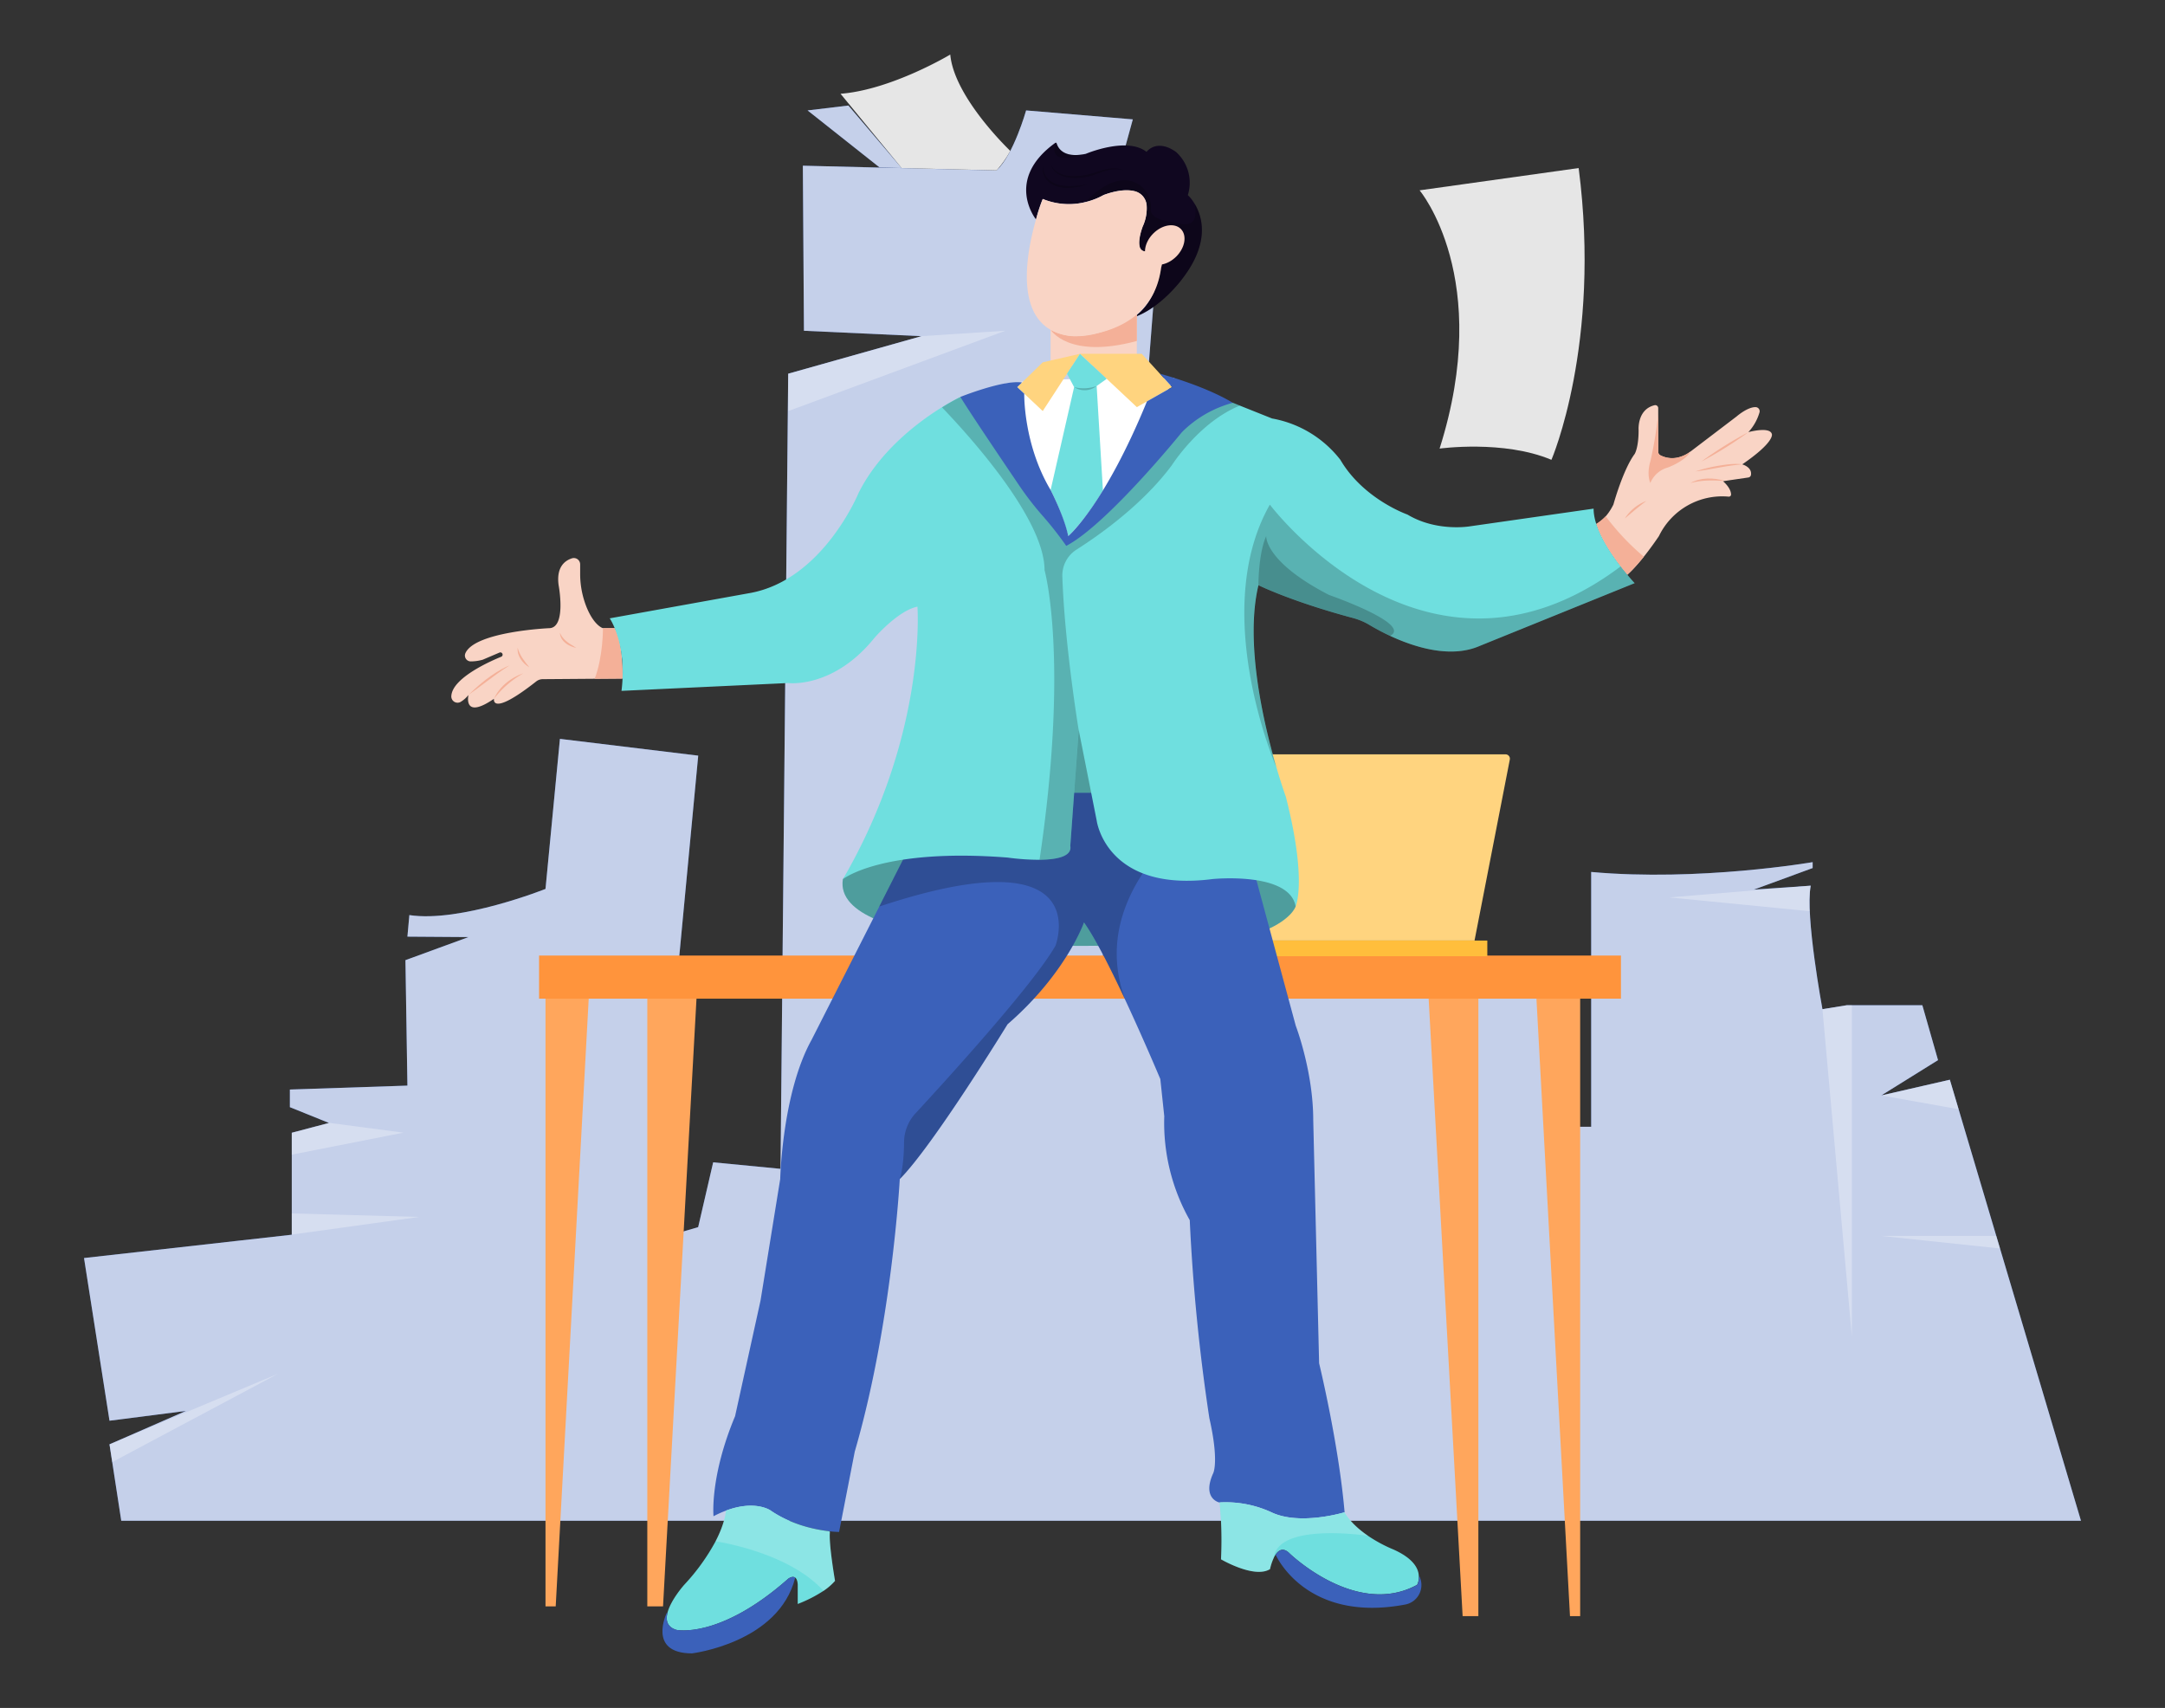 <svg xmlns="http://www.w3.org/2000/svg" viewBox="0 0 865.76 682.89"><rect x="0" y="0" width="865.76" height="682.89" fill="#333333" stroke="none"/><path d="M48.49,608.05H832.16L779.72,431.71,752.29,438,775,423.87l-6.27-21.94H738.47l-9.69,1.57s-7-37.62-4.7-49.38l-22.73,1.57,23.51-8.62v-2.36s-45.46,7.84-88.56,3.92V450.52H630V386.77l-189.7,5.32L465.77,63.14h-17L453,47.73l-42.67-3.58s-5,17.76-11.81,24l-77.47-1.9.44,66,47,2.16-53.3,15-3.07,317.92-26.93-2.6-6,25.91L260.89,496l18.32-193.87-55.3-6.71-5.77,60S184.08,369,163.7,365.88l-.78,8.62,24.44.17-25.23,9.23.79,50.16-47,1.57v7.05L131.57,449l-14.89,3.92v40.76L33.6,503l10.19,65.05,30.56-3.92L43.79,577.49Z" fill="#3b61ba"/><g opacity="0.7"><path d="M48.49,608.05H832.16L779.72,431.71,752.29,438,775,423.87l-6.27-21.94H738.47l-9.69,1.57s-7-37.62-4.7-49.38l-22.73,1.57,23.51-8.62v-2.36s-45.46,7.84-88.56,3.92V450.52H630V386.77l-189.7,5.32L465.77,63.14h-17L453,47.73l-42.67-3.58s-5,17.76-11.81,24l-77.47-1.9.44,66,47,2.16-53.3,15-3.07,317.92-26.93-2.6-6,25.91L260.89,496l18.32-193.87-55.3-6.71-5.77,60S184.08,369,163.7,365.88l-.78,8.62,24.44.17-25.23,9.23.79,50.16-47,1.57v7.05L131.57,449l-14.89,3.92v40.76L33.6,503l10.19,65.05,30.56-3.92L43.79,577.49Z" fill="#fff"/></g><polygon points="235.91 390.29 222.22 642.27 218.14 642.27 218.14 388.17 235.91 390.29" fill="#ffa65c"/><polygon points="279.21 386.77 265.14 642.27 258.85 642.27 258.85 386.77 279.21 386.77" fill="#ffa65c"/><polygon points="614.13 394.2 627.82 646.19 631.89 646.19 631.89 392.08 614.13 394.2" fill="#ffa65c"/><polygon points="570.83 390.69 584.89 646.19 591.18 646.19 591.18 390.69 570.83 390.69" fill="#ffa65c"/><rect x="215.57" y="382.06" width="432.63" height="17.24" fill="#ff943c"/><path d="M603.76,303.68l-14.11,72.38H497.58l10.8-74.45h93.67A1.74,1.74,0,0,1,603.76,303.68Z" fill="#ffd47f"/><rect x="487.39" y="376.06" width="107.37" height="6.27" fill="#ffbe3c"/><path d="M518.09,362.47s-6.27,20.38-79.94,15.68c0,0-105.79,2.33-101.09-26.66l14.88-17.23,79.41-42.38,63.23,32.19S519.66,344.44,518.09,362.47Z" fill="#6fdfdf"/><g opacity="0.3"><path d="M518.09,362.47s-6.27,20.38-79.94,15.68c0,0-105.79,2.33-101.09-26.66l14.88-17.23,79.41-42.38,63.23,32.19S519.66,344.44,518.09,362.47Z"/></g><path d="M537.69,604.65s-17.8,5.48-29.28,0a43.6,43.6,0,0,0-20.64-3.93h-.24s-7-1.57-2.35-11.76c0,0,2.35-4.7-1.57-21.94a762.19,762.19,0,0,1-7.84-79.16,79.16,79.16,0,0,1-10.19-41.54L464,431.44s-6.52-15.53-14-31.58c0,0,0,0,0,0-5.76-12.33-12.11-24.95-16.53-31.08,0,0-7.05,20.38-30.57,40.76,0,0-29.75,48.55-43.09,61.9a0,0,0,0,0,0,0s-3.14,58-18,108.94l-6.27,32.14a38.75,38.75,0,0,1-4-.28c-5.26-.59-14.92-2.46-23.48-8.35,0,0-6.11-4.28-17.8.12h0a41.23,41.23,0,0,0-4.93,2.23s-1.56-15.68,8.62-40L304.13,520,312,471.41s.78-34.48,12.54-55.64l27.07-53.3L374.67,317H493l25.15,93.1s7,18.2,7,37.79l2.35,97.18S535.34,577.22,537.69,604.65Z" fill="#3b61ba"/><g opacity="0.2"><path d="M450,399.82c-5.76-12.33-12.11-24.95-16.53-31.08,0,0-7.05,20.38-30.57,40.76,0,0-29.75,48.55-43.09,61.9.09-.28,1.65-4.75,1.71-14.68a17.24,17.24,0,0,1,4.58-11.57c12.76-13.8,47.43-51.88,56-67.08,0,0,16.91-44.6-70.51-15.6L374.67,317H490.11C470.8,330.13,435.43,360.52,450,399.82Z"/></g><path d="M566.69,633.65c-24.3,13.32-51-12.54-51-12.54-2.5-2.51-4.35-1.41-5.62.51a10.5,10.5,0,0,0-.78,1.4,21.42,21.42,0,0,0-1.43,4.36c-6.27,3.92-19.6-3.92-19.6-3.92a154.46,154.46,0,0,0-.54-22.74,43.6,43.6,0,0,1,20.64,3.93c11.48,5.48,29.28,0,29.28,0,2.22,3.81,5.88,7,9.42,9.42h0a57,57,0,0,0,10.15,5.46c8,3.56,10,7.62,10.14,10.46h0A6.85,6.85,0,0,1,566.69,633.65Z" fill="#6fdfdf"/><g opacity="0.2"><path d="M547.11,614.07c-1-.14-36.35-5.41-37.77,8.95a21.42,21.42,0,0,0-1.43,4.36c-6.27,3.92-19.6-3.92-19.6-3.92a154.46,154.46,0,0,0-.54-22.74,43.6,43.6,0,0,1,20.64,3.93c11.48,5.48,29.28,0,29.28,0C539.91,608.46,543.57,611.64,547.11,614.07Z" fill="#fff"/></g><path d="M561.85,641.56c-39.07,7.33-51.27-18.91-51.73-19.94,1.27-1.92,3.12-3,5.62-.51,0,0,26.65,25.86,51,12.54a6.85,6.85,0,0,0,.73-3.65c0,.07.07.14.11.22A7.93,7.93,0,0,1,561.85,641.56Z" fill="#3b61ba"/><path d="M696.7,185.67s4,1.05,3.49,4.24a1.24,1.24,0,0,1-1,1L689,192.4s3.12,2.5,3.24,5.27a.88.88,0,0,1-1,.9,28.14,28.14,0,0,0-27.85,15.77s-7,10.55-12.65,15.47c0,0-9.78-11-12.42-20.3,0,0,3.85-1.62,6.87-7.8,0,0,3.8-13.86,8.5-20.21,0,0,1.57-2.42,1.57-9.48,0,0-.69-8.29,6.36-10a1.19,1.19,0,0,1,1.48,1.14V180.6a1.64,1.64,0,0,0,.84,1.44,10.28,10.28,0,0,0,7.79.7,13,13,0,0,0,4.32-2.23l18.4-14s4.33-3.8,7.59-3.73a1.66,1.66,0,0,1,1.58,2.06,19.83,19.83,0,0,1-4.47,7.94s8.62-2.36,9.4.78C708.54,173.59,709.93,176.59,696.7,185.67Z" fill="#f9d4c5"/><path d="M638.31,209.51a27.11,27.11,0,0,0,3.79-3.08,97.3,97.3,0,0,0,15.25,16.16,84.67,84.67,0,0,1-6.62,7.22S641.74,219.56,638.31,209.51Z" fill="#f4b098"/><path d="M649.76,207.29a17.39,17.39,0,0,1,8.62-7c-3,2.19-5.75,4.61-8.62,7Z" fill="#f4b098"/><path d="M676,180.51c-1.93,3.79-9,6.4-9,6.4a10.64,10.64,0,0,0-7.06,6.22c-1.56-4,0-8.57,0-8.57a157.29,157.29,0,0,0,3.14-19v15a1.64,1.64,0,0,0,.84,1.44,10.28,10.28,0,0,0,7.79.7A13,13,0,0,0,676,180.51Z" fill="#f4b098"/><path d="M680.33,184.56a152.9,152.9,0,0,1,18.81-11.75,154.11,154.11,0,0,1-18.81,11.75Z" fill="#f4b098"/><path d="M678,188.48a65.1,65.1,0,0,1,9.23-2.27c3.12-.48,6.33-1,9.49-.54-6.31.45-12.43,2.06-18.72,2.81Z" fill="#f4b098"/><path d="M676,193.13c4.12-2.3,9.29-2.22,13.69-.84-4.59-.29-9.22-.41-13.69.84Z" fill="#f4b098"/><path d="M245.77,251.17h-4.66s-3.57-.94-6.64-8.65A35.74,35.74,0,0,1,232,229.34v-3.68a2.53,2.53,0,0,0-3.27-2.43c-2.83.9-6.32,3.47-5.35,10.71,0,0,3.27,17.22-3.85,17.23,0,0-29.6,1.32-33.42,10a2.34,2.34,0,0,0,2.08,3.28,17.51,17.51,0,0,0,4.88-.69l6.66-2.84a.9.9,0,0,1,1.11.35h0a.89.89,0,0,1-.42,1.32c-4.12,1.68-19.52,8.41-19.94,15.69a2.5,2.5,0,0,0,3.67,2.39,11.38,11.38,0,0,0,3.18-2.8S185,288,197.54,279.39c0,0-1.5,7.53,16.89-6.93a4.23,4.23,0,0,1,2.62-.91l31.86-.24S249.31,256.65,245.77,251.17Z" fill="#f9d4c5"/><path d="M241.11,251.17s.1,11.44-3.31,20.22l11.11-.08s.4-13.88-3.14-20.14Z" fill="#f4b098"/><path d="M187.36,277.83c4.52-4.43,9.52-8.56,15.26-11.3.4-.17.8-.32,1.19-.46l-1.09.64c-5.19,3.35-10.3,7.57-15.36,11.12Z" fill="#f4b098"/><path d="M197.54,279.39c2.17-4.87,6.78-8.48,11.76-10.18a38.74,38.74,0,0,0-11.76,10.18Z" fill="#f4b098"/><path d="M207,259c.83,3.06,2.75,5.44,4.7,7.83-2.7-1.54-5-4.6-4.7-7.83Z" fill="#f4b098"/><path d="M223.91,253c1.05,2.54,3.26,4.08,5.55,5.41.34.2.67.39,1,.62-3-.51-6.44-2.66-6.55-6Z" fill="#f4b098"/><path d="M333.92,632.08a23.26,23.26,0,0,1-4.62,4A53.72,53.72,0,0,1,319,641.32v-6.89c0-.34,0-.66,0-.95-.11-1.52-.51-2.33-1-2.69h0c-1.16-.86-2.83.47-2.83.47-27.41,24.25-44.71,20.42-44.71,20.42-3.75-1.15-4.32-3.9-3.53-6.91,1.35-5.17,6.67-11.11,6.67-11.11a83.19,83.19,0,0,0,12.57-17.43c4-7.73,4.11-12.23,4.11-12.23h0c11.69-4.4,17.8-.12,17.8-.12,8.56,5.89,18.22,7.76,23.48,8.35l.32.28C331.34,617.19,333.92,632.08,333.92,632.08Z" fill="#6fdfdf"/><path d="M318,630.78h0c-6.55,26.13-41.27,30.29-41.27,30.29-18,0-10.11-16.18-10.11-16.18l.31-.14c-.79,3-.22,5.76,3.53,6.91,0,0,17.3,3.83,44.71-20.42C315.14,631.25,316.81,629.92,318,630.78Z" fill="#3b61ba"/><g opacity="0.2"><path d="M333.92,632.08a23.26,23.26,0,0,1-4.62,4c-14-15.63-43.16-19.82-43.16-19.82,4-7.73,4.11-12.23,4.11-12.23h0c11.69-4.4,17.8-.12,17.8-.12,8.56,5.89,18.22,7.76,23.48,8.35l.32.28C331.34,617.19,333.92,632.08,333.92,632.08Z" fill="#fff"/></g><g opacity="0.3"><polygon points="43.79 577.49 44.88 584.59 111.19 549.27 43.79 577.49" fill="#fff"/></g><g opacity="0.3"><polygon points="116.68 485.17 167.62 486.57 116.68 493.63 116.68 485.17" fill="#fff"/></g><g opacity="0.3"><polygon points="116.68 461.66 161.35 452.87 131.57 448.95 116.68 452.87 116.68 461.66" fill="#fff"/></g><g opacity="0.3"><path d="M724.08,354.12l-56.43,4.7,56,5.5A49.87,49.87,0,0,1,724.08,354.12Z" fill="#fff"/></g><g opacity="0.3"><polygon points="728.78 403.5 740.54 534.38 740.54 401.93 738.47 401.93 728.78 403.5" fill="#fff"/></g><g opacity="0.3"><polygon points="752.29 437.98 783.23 443.5 779.72 431.71 752.29 437.98" fill="#fff"/></g><g opacity="0.3"><polygon points="798.29 494.16 752.29 494.16 799.79 499.18 798.29 494.16" fill="#fff"/></g><g opacity="0.3"><polygon points="315.24 149.43 315.24 164.35 402 132.24 368.54 134.4 315.24 149.43" fill="#fff"/></g><polygon points="351.76 66.97 322.94 44.15 339.26 42.19 360.54 67.19 351.76 66.97" fill="#3b61ba"/><g opacity="0.7"><polygon points="351.76 66.97 322.94 44.15 339.26 42.19 360.54 67.19 351.76 66.97" fill="#fff"/></g><path d="M336.12,37.49l24.42,29.7,38,.93A40.83,40.83,0,0,0,404,60.33s-22.44-21.27-24-38.52C380,21.81,356.5,35.92,336.12,37.49Z" fill="#e6e6e6"/><path d="M567.68,76.1s29.59,35.08,8,103.26c0,0,25.64-3.55,44.72,4.49,0,0,20-46.21,10.89-116.66Z" fill="#e6e6e6"/><path d="M472.64,111.67S464,123.47,453,127c0,0,9.09-4.46,11.61-21.25l-6.32-5.24s-5.27,1-1.35-10a17.71,17.71,0,0,0,1.63-8.23A6.43,6.43,0,0,0,454,76.53c-2.56-.72-6.61-.84-12.69,1.44a28.81,28.81,0,0,1-7.06,2.75A26.49,26.49,0,0,1,417,79.54a51.83,51.83,0,0,0-2.7,8.21S401.5,71.92,422,57.12a.35.35,0,0,1,.54.19c.43,1.56,2.48,6.17,11.65,4.2,0,0,16.46-7,24.3-.78,0,0,3.92-5.49,11.76,0A16.52,16.52,0,0,1,475,78a16.27,16.27,0,0,1,2.62,3.33C480.73,86.33,484.13,96.9,472.64,111.67Z" fill="#100720"/><g opacity="0.2"><path d="M434.23,61.51c-13.93,4.44-13-1.37-12.16-3.76a.35.35,0,0,1,.66,0C423.4,59.59,425.82,63.32,434.23,61.51Z"/></g><g opacity="0.2"><path d="M420.13,65.43c2,5.43,8.93,5.43,13.71,4.6,4-.61,7.61-2.78,11.71-2.72a9.7,9.7,0,0,1,3.95.81,10.31,10.31,0,0,0-3.94-.42c-4.05.2-7.58,2.5-11.58,3.1-4.91.9-12.41.48-13.85-5.37Z"/></g><g opacity="0.2"><path d="M417,66.22c.36,6.85,6.33,8.5,12.17,8.15,1.9-.07,3.76-.37,5.65-.59-.91.27-1.84.49-2.77.74s-2,.31-2.83.45a7.69,7.69,0,0,1-1.44.1c-5.68.41-11.41-2.39-10.78-8.85Z"/></g><g opacity="0.2"><path d="M472.64,111.67S464,123.47,453,127c0,0,9.09-4.46,11.61-21.25l-6.32-5.24s-5.27,1-1.35-10a17.71,17.71,0,0,0,1.63-8.23A6.43,6.43,0,0,0,454,76.53c-2.56-.72-6.61-.84-12.69,1.44a28.81,28.81,0,0,1-7.06,2.75s6.71-8,14.68-8.63a10.62,10.62,0,0,1,11.21,12s0,.11,0,.16,0,3.92,10.19,4.7c0,0,9.5,4.1,7.49-6.85,0-.25-.1-.52-.17-.79C480.73,86.33,484.13,96.9,472.64,111.67Z"/></g><rect x="420.13" y="122.65" width="34.48" height="23.51" fill="#f9d4c5"/><path d="M420.13,131.83s7.05,11.91,34.48,4.5V125.71S435,140.22,420.13,131.83Z" fill="#f4b098"/><path d="M427,214.8l-.1-.4a96.26,96.26,0,0,0-7-18.36l-.05-.08,1.73-7.56.32.56c0,.09,5.21,9.15,6.22,15.39l12.76-15,.41,6.84,0,.06c-.07.13-7.69,12.87-13.91,18.32Zm-6.65-18.91a96.09,96.09,0,0,1,6.93,18C433.2,208.56,440.2,197,440.79,196l-.32-5.43-12.68,14.94-.07-.56c-.66-5.28-4.75-13.05-5.93-15.2Z" fill="red"/><path d="M653.68,233.16l-61.91,25.08c-11.67,5.13-26.1.55-35.88-4a92.92,92.92,0,0,1-8.24-4.36,26.53,26.53,0,0,0-6.63-2.8c-24.4-6.55-37.21-12.83-37.79-13.11l0,0c-5.51,23.14,2.15,55.58,7.19,72.8v0c2.12,7.26,3.78,11.81,3.78,11.81,8.62,33.71,3.91,43.89,3.91,43.89-2.35-14.1-33.19-11-33.19-11-42.6,5.49-46.36-23.35-46.36-23.35l-7.19-36.27L428,338.18c.8,4.39-5.71,5.52-12.3,5.59a94.32,94.32,0,0,1-12.78-.89c-49.48-3.86-65.4,8.29-65.82,8.61,33.69-58,29.77-108.93,29.77-108.93-7.84,1.57-17.24,12.54-17.24,12.54-16.46,20.38-34.49,18-34.49,18l-66.61,3.13c2.35-18.81-4.71-29-4.71-29l56.43-10.18c29-5.49,43.11-40,43.11-40,8.46-16.92,24.06-28.49,33.31-34.22a83,83,0,0,1,7.44-4.18L493,161.05l2.79,1.12,12.89,5.15A44.42,44.42,0,0,1,536,183.85c9.23,15.75,26.81,21.88,26.81,21.88,11.75,7.05,25.08,4.7,25.08,4.7l49.37-7.06c0,7.6,6,16.93,10.81,23.09C651.13,230.48,653.68,233.16,653.68,233.16Z" fill="#6fdfdf"/><g opacity="0.2"><path d="M653.68,233.15l-61.91,25.08c-15.53,6.84-36-3.56-43.8-8.17a30.13,30.13,0,0,0-7.33-3.1c-24.73-6.67-37.44-13-37.44-13-5.51,23.14,2.15,55.58,7.19,72.8-.56-1.31-26.72-62.47-2.59-105,0,0,62.47,83.11,140.23,24.75C651.13,230.47,653.68,233.15,653.68,233.15Z"/></g><g opacity="0.2"><path d="M555.89,254.23a92.92,92.92,0,0,1-8.24-4.36,26.56,26.56,0,0,0-6.63-2.81c-24.4-6.55-37.2-12.83-37.79-13.11h0s-.05-12.54,3.11-19.6c0,0-.75,10.19,25.11,23.52C531.42,237.86,565,249.54,555.89,254.23Z"/></g><g opacity="0.2"><path d="M495.8,162.17c-16.22,6.6-27.08,23.69-27.08,23.69C457,201.74,439.52,214,430.51,219.74a12.25,12.25,0,0,0-5.69,10.77c.93,27.4,6.53,61.37,6.53,61.37L428,338.18c.8,4.39-5.71,5.52-12.3,5.59,11.95-80.52,2-115.83,2-115.83,0-20.42-29.88-53.47-41-65.06a83,83,0,0,1,7.44-4.18L493,161.05Z"/></g><path d="M464.32,107c-3.23,25.26-29.18,27.28-34.59,27.42a11.57,11.57,0,0,1-1.76-.07c-31-3.89-11-54.78-11-54.78A28.23,28.23,0,0,0,441.29,78S448.63,75,454,76.51a6.22,6.22,0,0,1,4.5,5.48A16.85,16.85,0,0,1,457,90.51s-2,5-1.21,8.18a2.35,2.35,0,0,0,2.55,1.8C460.94,100.2,466.36,100.36,464.32,107Z" fill="#f9d4c5"/><ellipse cx="465.77" cy="97.97" rx="9.09" ry="6.51" transform="translate(67.15 358.04) rotate(-45)" fill="#f9d4c5"/><path d="M402,153.3s17.59-2.56,67.66-2.15l-21.85,41.13L429,215.56h-2.26L405.39,177.9Z" fill="#fff"/><polygon points="431.88 141.46 416.98 144.87 406.8 154.78 416.98 164.35 431.88 141.46" fill="#ffd47f"/><polygon points="454.61 162.78 431.88 141.46 456.57 141.46 468.72 154.78 454.61 162.78" fill="#ffd47f"/><path d="M426.69,149.43l2.84,5.35-9.4,41.15a96.42,96.42,0,0,1,7.05,18.41s6.57-5.94,13.87-18.25l-2.51-41.76,4-2.85-10.69-10Z" fill="#6fdfdf"/><g opacity="0.2"><path d="M429.53,154.78a15.4,15.4,0,0,0,9-.45,7.65,7.65,0,0,1-9,.45Z"/></g><path d="M409.58,157.39s-.43,20.12,10.55,38.54c0,0,5.48,10.58,7.05,18.41,0,0,14.35-12.08,31.47-53.85l10.07-5.71-4.87-5.35S481.26,154,493,161.05a45.4,45.4,0,0,0-20.38,11.76s-29.78,36.83-46.24,45.45a139.23,139.23,0,0,0-9.84-12.48,121.88,121.88,0,0,1-8.81-11.43c-7.07-10.43-20.28-30-23.68-35.65,0,0,17.18-6.89,24.66-5.8l-1.93,1.88Z" fill="#3b61ba"/></svg>